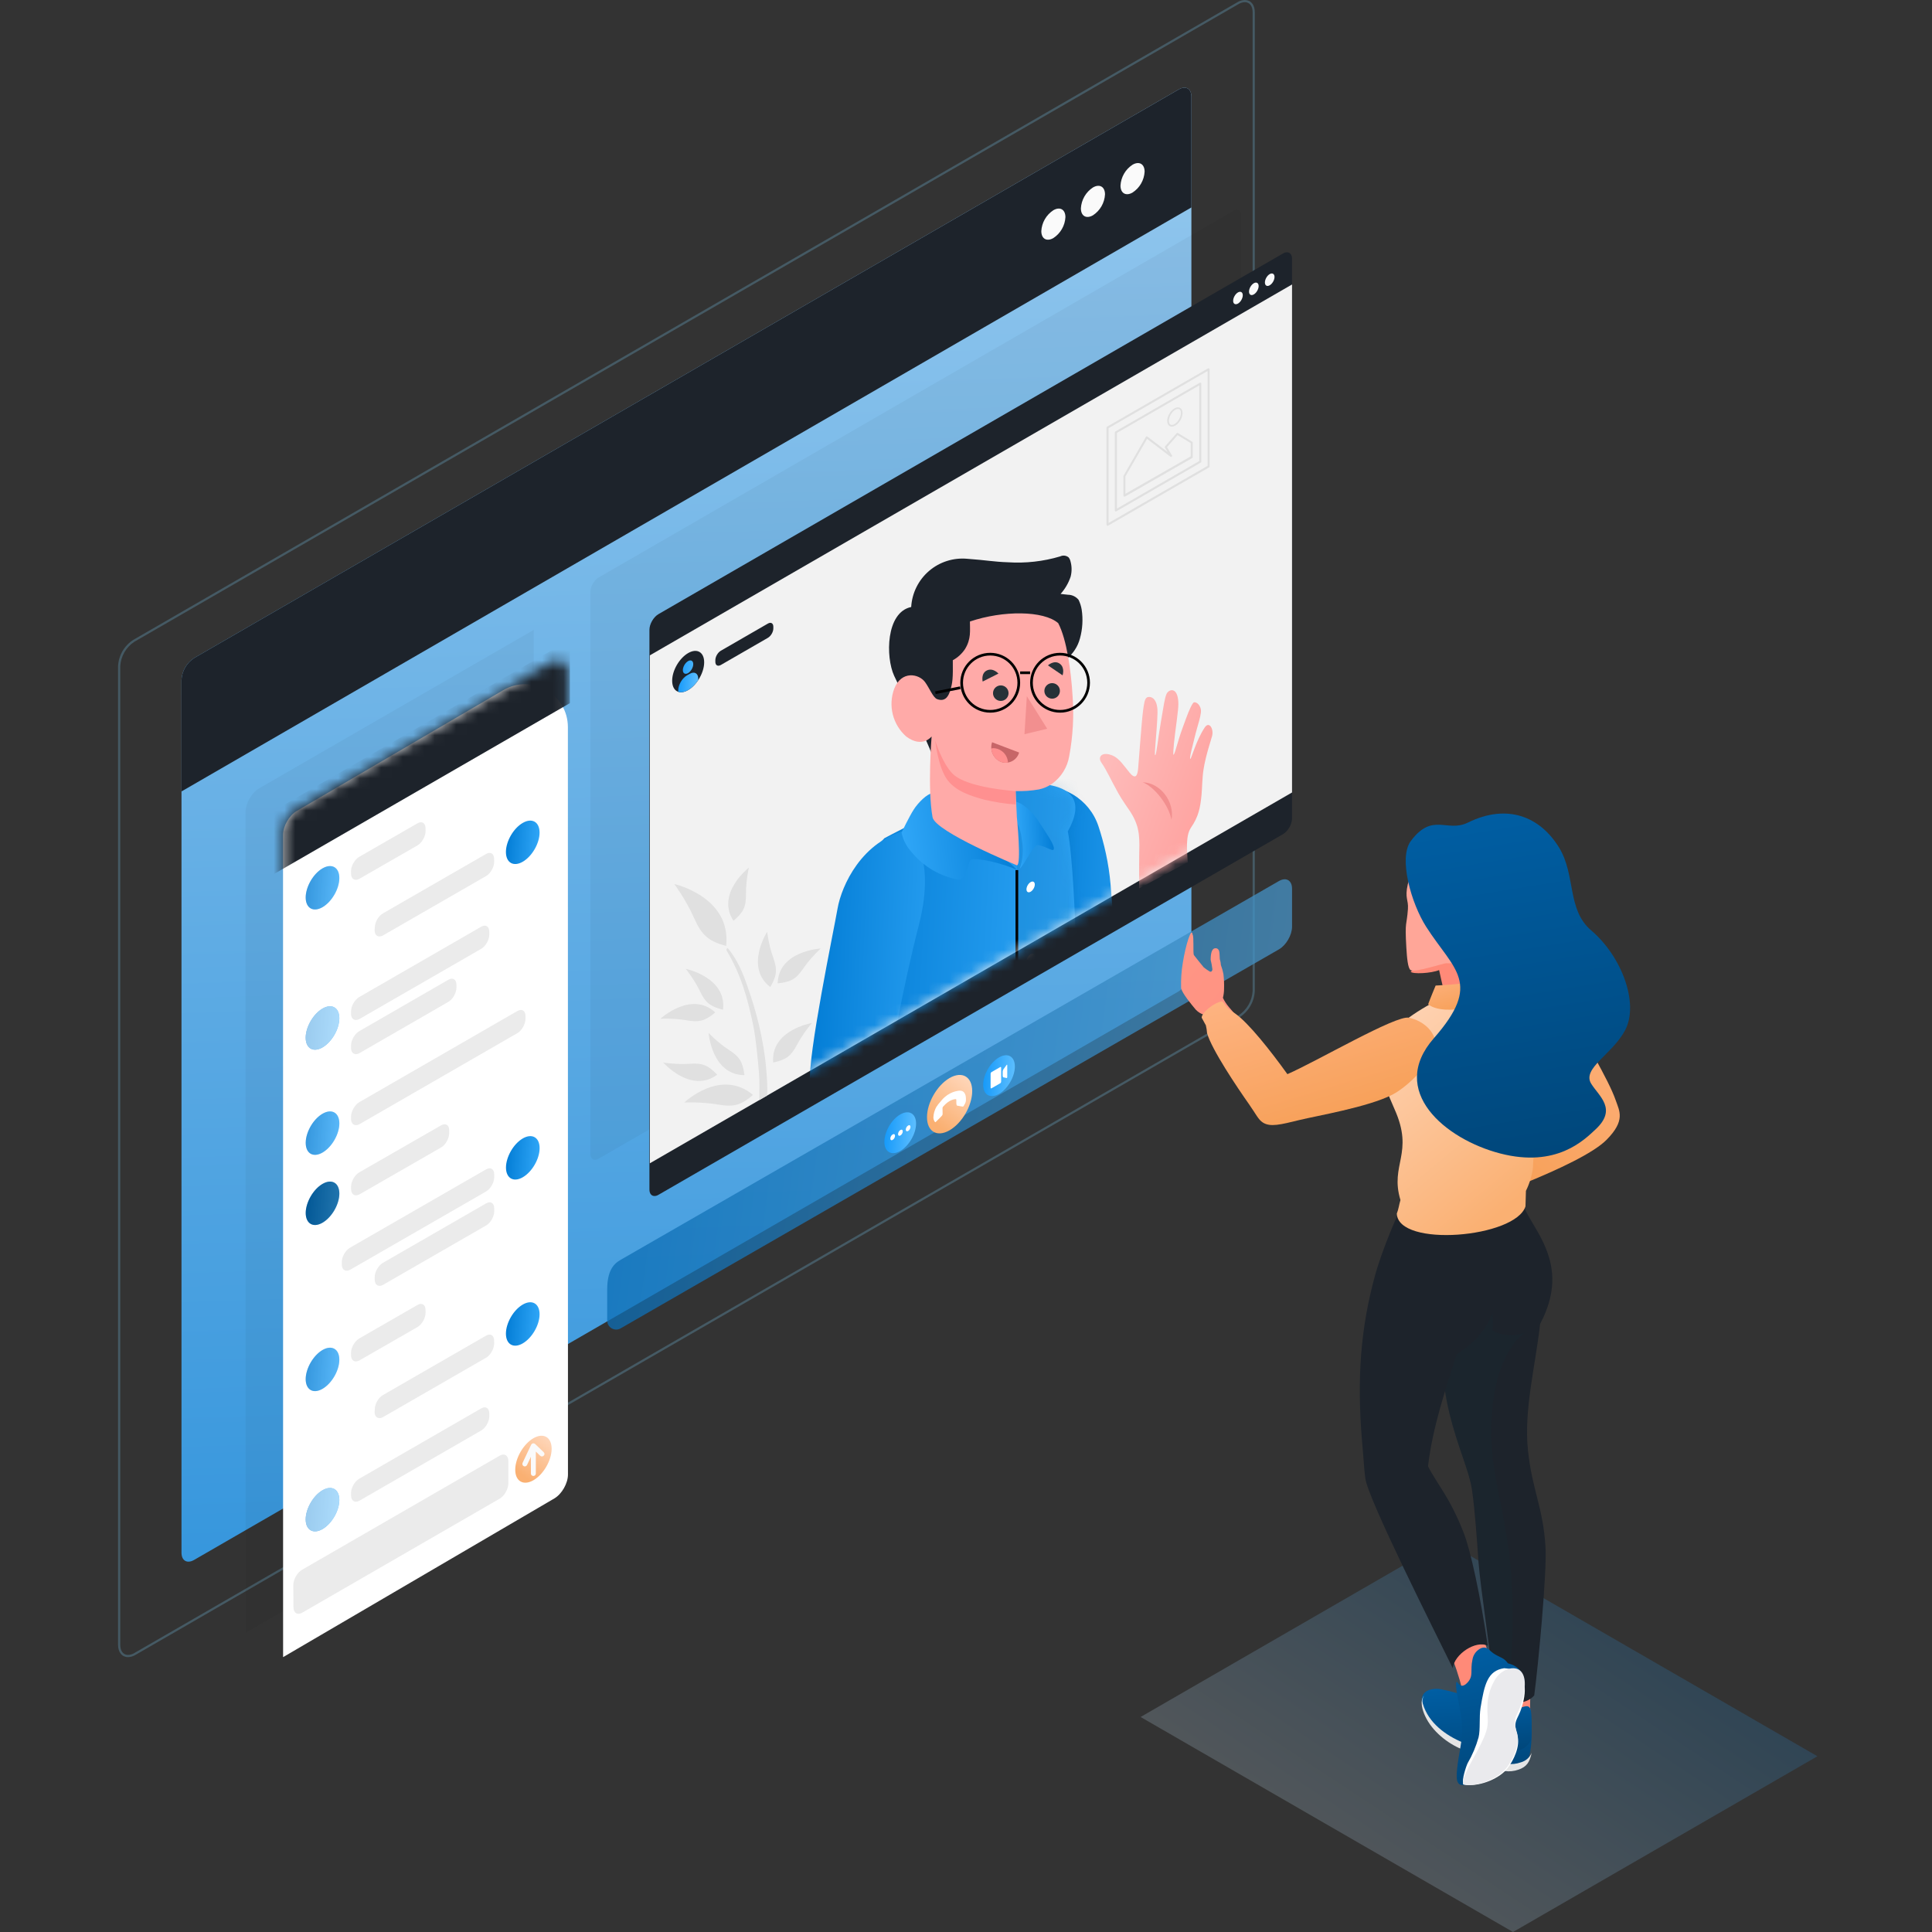 <svg width="180" height="180" viewBox="0 0 180 180" fill="none" xmlns="http://www.w3.org/2000/svg">
<rect x="0" y="0" width="180" height="180" fill="#333333" stroke="none"/>
<path d="M18.083 61.309L109.826 8.328C110.474 7.954 111 8.257 111 9.006L111 90.323C110.978 90.73 110.86 91.126 110.656 91.479C110.452 91.832 110.168 92.132 109.826 92.355L18.083 145.336C17.435 145.711 16.91 145.407 16.91 144.659L16.91 63.342C16.932 62.935 17.049 62.539 17.253 62.185C17.457 61.832 17.742 61.532 18.083 61.309Z" fill="url(#paint0_linear)"/>
<path d="M16.91 63.343V73.735L111 19.326V9.007C111 8.259 110.473 7.954 109.827 8.328L18.084 61.309C17.742 61.532 17.457 61.832 17.253 62.186C17.049 62.539 16.932 62.936 16.91 63.343Z" fill="#1D232B"/>
<path d="M101.828 20.059C102.155 19.846 102.427 19.558 102.622 19.22C102.817 18.882 102.93 18.503 102.951 18.113C102.951 17.397 102.448 17.107 101.828 17.465C101.501 17.678 101.229 17.965 101.034 18.303C100.838 18.641 100.726 19.021 100.704 19.41C100.704 20.127 101.207 20.417 101.828 20.059Z" fill="#FAFAFA"/>
<path d="M105.517 17.94C105.844 17.727 106.117 17.44 106.312 17.102C106.507 16.764 106.62 16.384 106.641 15.995C106.641 15.278 106.138 14.988 105.517 15.346C105.19 15.559 104.918 15.846 104.723 16.184C104.528 16.523 104.415 16.902 104.394 17.292C104.394 18.008 104.897 18.299 105.517 17.94Z" fill="#FAFAFA"/>
<path d="M98.14 22.18C98.467 21.967 98.739 21.679 98.934 21.341C99.13 21.003 99.242 20.624 99.263 20.234C99.263 19.518 98.761 19.227 98.14 19.586C97.813 19.799 97.541 20.086 97.346 20.424C97.15 20.762 97.038 21.141 97.017 21.531C97.017 22.248 97.52 22.538 98.14 22.18Z" fill="#FAFAFA"/>
<path d="M115.977 0.204C115.768 0.211 115.566 0.273 115.389 0.383L12.52 59.79C12.136 60.04 11.818 60.376 11.589 60.772C11.36 61.168 11.228 61.612 11.204 62.069L11.204 153.248C11.204 153.843 11.5 154.187 11.932 154.187C12.14 154.18 12.343 154.118 12.52 154.007L115.389 94.601C115.772 94.351 116.091 94.014 116.319 93.618C116.548 93.222 116.68 92.778 116.705 92.322L116.705 1.143C116.705 0.548 116.408 0.204 115.977 0.204ZM115.977 2.21686e-05C116.543 2.21686e-05 116.908 0.449 116.908 1.143L116.908 92.322C116.885 92.814 116.744 93.294 116.498 93.721C116.251 94.149 115.906 94.51 115.491 94.777L12.621 154.184C12.414 154.312 12.176 154.384 11.932 154.391C11.366 154.391 11 153.942 11 153.248L11 62.069C11.023 61.576 11.164 61.096 11.411 60.669C11.657 60.242 12.003 59.88 12.418 59.614L115.287 0.207C115.495 0.079 115.732 0.007 115.977 0V2.21686e-05Z" fill="#455A64"/>
<g opacity="0.2">
<path opacity="0.2" d="M24.164 73.437C23.452 73.847 22.876 74.846 22.876 75.667L22.883 152.121L48.451 137.367C49.163 136.956 49.739 135.958 49.739 135.136L49.732 58.683L24.164 73.437Z" fill="black"/>
</g>
<path d="M27.642 75.56C26.938 75.972 26.369 76.972 26.369 77.795L26.376 154.391L51.642 139.609C52.346 139.198 52.916 138.197 52.916 137.375L52.909 67.752C52.908 64.663 49.555 62.74 46.889 64.3L27.642 75.56Z" fill="white"/>
<path d="M27.341 149.74L27.326 147.702C27.322 147.163 27.684 146.515 28.136 146.255L46.545 135.627C46.997 135.367 47.362 135.593 47.362 136.131L47.366 138.181C47.366 138.72 47.001 139.368 46.552 139.628L28.166 150.245C27.714 150.505 27.345 150.279 27.341 149.74Z" fill="#EBEBEB"/>
<path d="M49.7 133.995C50.634 133.456 51.395 133.893 51.395 134.975C51.395 136.056 50.638 137.367 49.7 137.91C48.766 138.448 48.004 138.011 48.004 136.93C48.004 135.849 48.766 134.534 49.7 133.995Z" fill="url(#paint1_linear)"/>
<path d="M50.658 135.302L49.859 134.534C49.855 134.53 49.848 134.53 49.844 134.526C49.825 134.507 49.803 134.496 49.776 134.485C49.765 134.481 49.754 134.481 49.738 134.477C49.723 134.473 49.712 134.47 49.697 134.47C49.689 134.47 49.682 134.473 49.671 134.473C49.663 134.473 49.659 134.47 49.652 134.473C49.644 134.473 49.641 134.481 49.633 134.481C49.61 134.489 49.592 134.496 49.573 134.507C49.561 134.515 49.554 134.519 49.546 134.526C49.527 134.545 49.512 134.564 49.497 134.587C49.493 134.59 49.49 134.594 49.486 134.602L48.687 136.293C48.635 136.406 48.684 136.546 48.797 136.598C48.827 136.614 48.861 136.621 48.895 136.621C48.981 136.621 49.064 136.572 49.102 136.489L49.463 135.724V137.284C49.463 137.412 49.565 137.514 49.693 137.514C49.821 137.514 49.923 137.412 49.923 137.284V135.238L50.33 135.63C50.42 135.717 50.567 135.717 50.654 135.623C50.752 135.536 50.752 135.389 50.658 135.302Z" fill="#FAFAFA"/>
<path d="M30.048 80.904C30.914 80.403 31.615 80.81 31.615 81.808C31.615 82.807 30.914 84.02 30.048 84.521C29.185 85.019 28.484 84.615 28.48 83.617C28.484 82.615 29.185 81.402 30.048 80.904Z" fill="url(#paint2_linear)"/>
<path d="M32.706 81.406L32.703 81.172C32.699 80.674 33.057 80.068 33.471 79.827L38.893 76.707C39.311 76.466 39.647 76.677 39.647 77.174L39.65 77.427C39.65 77.924 39.315 78.523 38.897 78.764L33.494 81.869C33.083 82.114 32.71 81.903 32.706 81.406Z" fill="#EBEBEB"/>
<path d="M48.704 76.669C49.57 76.168 50.271 76.575 50.271 77.574C50.271 78.572 49.57 79.785 48.704 80.287C47.841 80.784 47.14 80.381 47.136 79.382C47.136 78.38 47.837 77.167 48.704 76.669Z" fill="url(#paint3_linear)"/>
<path d="M48.708 106.065C49.575 105.564 50.275 105.971 50.275 106.969C50.275 107.968 49.575 109.181 48.708 109.682C47.845 110.183 47.144 109.776 47.141 108.778C47.144 107.779 47.845 106.566 48.708 106.065Z" fill="url(#paint4_linear)"/>
<path d="M34.9 86.68L34.919 86.439C34.915 85.942 35.25 85.343 35.668 85.102L45.283 79.563C45.702 79.322 46.037 79.533 46.037 80.03L46.041 80.283C46.041 80.78 45.705 81.379 45.287 81.62L35.691 87.148C35.276 87.389 34.903 87.178 34.9 86.68Z" fill="#EBEBEB"/>
<path d="M32.707 97.648V97.407C32.703 96.91 33.057 96.311 33.472 96.069L41.772 91.281C42.19 91.04 42.526 91.251 42.526 91.748L42.529 92C42.529 92.498 42.194 93.097 41.776 93.338L33.495 98.115C33.084 98.356 32.711 98.149 32.707 97.648Z" fill="#EBEBEB"/>
<path d="M30.048 93.967C30.914 93.466 31.615 93.873 31.615 94.871C31.615 95.87 30.914 97.083 30.048 97.584C29.185 98.085 28.484 97.678 28.48 96.68C28.484 95.681 29.185 94.468 30.048 93.967Z" fill="url(#paint5_linear)"/>
<path d="M32.707 94.468V94.227C32.703 93.73 33.057 93.131 33.472 92.889L44.831 86.341C45.25 86.1 45.585 86.311 45.585 86.808L45.589 87.061C45.589 87.558 45.254 88.157 44.835 88.398L33.495 94.935C33.084 95.176 32.711 94.966 32.707 94.468Z" fill="#EBEBEB"/>
<path d="M34.91 119.233V118.992C34.907 118.495 35.261 117.896 35.675 117.655L45.29 112.116C45.709 111.875 46.044 112.086 46.044 112.583L46.048 112.836C46.048 113.333 45.712 113.932 45.294 114.173L35.698 119.7C35.287 119.942 34.914 119.734 34.91 119.233Z" fill="#EBEBEB"/>
<path d="M31.844 117.824V117.583C31.84 117.086 32.195 116.487 32.609 116.246L45.284 108.948C45.702 108.706 46.045 108.914 46.045 109.411V109.667C46.045 110.165 45.709 110.764 45.291 111.005L32.639 118.291C32.221 118.533 31.848 118.322 31.844 117.824Z" fill="#EBEBEB"/>
<path d="M30.05 103.763C30.917 103.262 31.617 103.669 31.617 104.667C31.617 105.666 30.917 106.879 30.05 107.38C29.187 107.881 28.483 107.474 28.483 106.476C28.483 105.477 29.183 104.264 30.05 103.763Z" fill="url(#paint6_linear)"/>
<path d="M32.707 104.264V104.042C32.703 103.544 33.057 102.927 33.476 102.685L48.196 94.197C48.614 93.956 48.957 94.155 48.957 94.653V94.916C48.957 95.414 48.622 96.013 48.204 96.254L33.502 104.731C33.084 104.972 32.711 104.761 32.707 104.264Z" fill="#EBEBEB"/>
<path d="M30.048 125.777C30.914 125.276 31.615 125.683 31.615 126.682C31.615 127.68 30.914 128.893 30.048 129.394C29.185 129.892 28.484 129.489 28.48 128.49C28.484 127.492 29.185 126.279 30.048 125.777Z" fill="url(#paint7_linear)"/>
<path d="M32.706 126.279L32.703 126.045C32.699 125.548 33.057 124.941 33.471 124.7L38.893 121.581C39.311 121.339 39.647 121.55 39.647 122.048L39.65 122.3C39.65 122.798 39.315 123.397 38.897 123.638L33.494 126.742C33.083 126.987 32.71 126.78 32.706 126.279Z" fill="#EBEBEB"/>
<path d="M48.704 121.543C49.57 121.042 50.271 121.449 50.271 122.447C50.271 123.445 49.57 124.659 48.704 125.16C47.841 125.661 47.14 125.254 47.136 124.255C47.136 123.257 47.837 122.044 48.704 121.543Z" fill="url(#paint8_linear)"/>
<path d="M34.9 131.557L34.919 131.316C34.915 130.819 35.25 130.22 35.668 129.979L45.283 124.44C45.702 124.199 46.037 124.41 46.037 124.907L46.041 125.16C46.041 125.657 45.705 126.256 45.287 126.497L35.691 132.025C35.276 132.266 34.903 132.055 34.9 131.557Z" fill="#EBEBEB"/>
<path d="M30.048 138.844C30.914 138.343 31.615 138.75 31.615 139.748C31.615 140.746 30.914 141.96 30.048 142.461C29.185 142.962 28.484 142.555 28.48 141.557C28.484 140.558 29.185 139.341 30.048 138.844Z" fill="url(#paint9_linear)"/>
<path d="M32.707 139.345V139.104C32.703 138.606 33.057 138.007 33.472 137.766L44.831 131.218C45.25 130.977 45.585 131.188 45.585 131.685L45.589 131.938C45.589 132.435 45.254 133.034 44.835 133.275L33.495 139.812C33.084 140.053 32.711 139.842 32.707 139.345Z" fill="#EBEBEB"/>
<path d="M30.05 110.3C30.917 109.799 31.617 110.205 31.617 111.204C31.617 112.202 30.917 113.416 30.05 113.917C29.187 114.418 28.486 114.011 28.483 113.012C28.486 112.014 29.187 110.797 30.05 110.3Z" fill="url(#paint10_linear)"/>
<path opacity="0.2" d="M30.046 80.904C30.913 80.403 31.613 80.81 31.613 81.808C31.613 82.807 30.913 84.02 30.046 84.521C29.183 85.019 28.483 84.615 28.479 83.617C28.483 82.615 29.183 81.402 30.046 80.904Z" fill="white"/>
<path opacity="0.6" d="M30.045 93.967C30.912 93.466 31.613 93.873 31.613 94.871C31.613 95.87 30.912 97.083 30.045 97.584C29.182 98.085 28.482 97.678 28.478 96.68C28.482 95.681 29.182 94.468 30.045 93.967Z" fill="white"/>
<path opacity="0.2" d="M30.049 103.763C30.916 103.262 31.617 103.669 31.617 104.667C31.617 105.666 30.916 106.879 30.049 107.38C29.187 107.881 28.482 107.474 28.482 106.476C28.482 105.478 29.183 104.264 30.049 103.763Z" fill="white"/>
<path opacity="0.2" d="M30.045 125.777C30.912 125.276 31.613 125.683 31.613 126.682C31.613 127.68 30.912 128.893 30.045 129.394C29.182 129.892 28.482 129.489 28.478 128.49C28.482 127.492 29.182 126.279 30.045 125.777Z" fill="white"/>
<path opacity="0.6" d="M30.045 138.844C30.912 138.343 31.613 138.75 31.613 139.748C31.613 140.746 30.912 141.96 30.045 142.461C29.182 142.962 28.482 142.555 28.478 141.557C28.482 140.558 29.182 139.341 30.045 138.844Z" fill="white"/>
<path opacity="0.3" d="M30.049 110.3C30.916 109.799 31.617 110.205 31.617 111.204C31.617 112.202 30.916 113.416 30.049 113.917C29.187 114.418 28.486 114.011 28.482 113.012C28.486 112.014 29.187 110.797 30.049 110.3Z" fill="black"/>
<path d="M32.711 110.801L32.707 110.571C32.703 110.074 33.057 109.463 33.476 109.222L41.09 104.848C41.508 104.607 41.851 104.807 41.851 105.304V105.568C41.851 106.065 41.516 106.664 41.098 106.905L33.506 111.268C33.088 111.509 32.715 111.298 32.711 110.801Z" fill="#EBEBEB"/>
<mask id="mask0" mask-type="alpha" maskUnits="userSpaceOnUse" x="26" y="61" width="27" height="93">
<path d="M26.369 77.411C26.369 76.674 26.907 75.744 27.547 75.374L51.409 61.641C52.076 61.257 52.908 61.738 52.908 62.508L52.916 137.06C52.916 137.797 52.377 138.726 51.737 139.097L26.376 153.692L26.369 77.411Z" fill="#263238"/>
</mask>
<g mask="url(#mask0)">
<rect width="41.345" height="5.906" transform="matrix(0.866 -0.5 2.20305e-08 1 17.288 80.279)" fill="#1D232B"/>
</g>
<path opacity="0.75" d="M120.369 82.638C120.366 82.597 120.36 82.563 120.348 82.525C120.351 82.516 120.348 82.508 120.345 82.502C120.343 82.461 120.328 82.427 120.316 82.395C120.302 82.34 120.276 82.288 120.244 82.239C120.236 82.216 120.221 82.195 120.204 82.175C120.192 82.158 120.183 82.143 120.169 82.132C120.146 82.1 120.12 82.077 120.088 82.051C120.088 82.051 120.085 82.048 120.079 82.042C120.047 82.019 120.01 81.999 119.975 81.981C119.755 81.877 119.472 81.906 119.154 82.085L57.792 117.393C57.121 117.781 56.571 118.452 56.571 120.164V123.034C56.571 123.679 57.268 124.081 57.824 123.76L119.157 88.449C119.828 88.062 120.377 87.116 120.377 86.338V82.788C120.377 82.739 120.374 82.687 120.369 82.638Z" fill="url(#paint11_linear)"/>
<path opacity="0.9" d="M56.992 123.763C57.003 123.769 57.009 123.774 57.009 123.774L56.992 123.763Z" fill="#263238"/>
<path d="M88.472 105.305C89.635 104.634 90.578 102.999 90.578 101.654C90.578 100.312 89.635 99.765 88.472 100.436C87.309 101.107 86.366 102.742 86.366 104.087C86.366 105.432 87.309 105.979 88.472 105.305Z" fill="url(#paint12_linear)"/>
<path fill-rule="evenodd" clip-rule="evenodd" d="M87.277 104.437C87.347 104.37 87.677 104.043 87.734 103.974C87.792 103.907 87.83 103.855 87.821 103.745C87.812 103.635 87.812 103.352 87.812 103.268C87.812 103.181 87.836 103.126 87.905 103.06C87.972 102.993 88.168 102.753 88.489 102.571C88.738 102.432 88.967 102.406 89.036 102.403C89.106 102.4 89.103 102.473 89.1 102.542C89.097 102.606 89.1 102.689 89.1 102.765C89.1 102.785 89.103 102.802 89.103 102.82C89.106 102.857 89.114 102.892 89.123 102.935C89.135 102.999 89.166 103.011 89.198 103.013C89.23 103.016 89.528 103.074 89.649 103.094C89.771 103.118 89.797 103.025 89.823 102.97C89.849 102.918 89.887 102.863 89.918 102.802C89.95 102.742 89.991 102.632 89.994 102.499C89.996 102.366 90.02 102.015 89.817 101.775C89.771 101.72 89.713 101.683 89.652 101.657C89.461 101.576 89.239 101.634 89.201 101.642C89.152 101.657 88.42 101.729 87.775 102.455C87.13 103.184 87.185 103.251 87.104 103.424C87.023 103.598 86.922 104.078 86.98 104.266C87.034 104.457 87.115 104.552 87.144 104.552C87.168 104.549 87.211 104.503 87.277 104.437Z" fill="white"/>
<path d="M93.076 101.92C93.892 101.448 94.552 100.306 94.552 99.366C94.552 98.426 93.892 98.044 93.076 98.515C92.261 98.987 91.601 100.129 91.601 101.07C91.601 102.007 92.261 102.389 93.076 101.92Z" fill="url(#paint13_linear)"/>
<path d="M93.193 100.925L92.374 101.396C92.328 101.422 92.293 101.393 92.293 101.335V100.042C92.293 99.982 92.331 99.912 92.374 99.886L93.193 99.415C93.239 99.389 93.274 99.418 93.274 99.475V100.768C93.274 100.829 93.239 100.899 93.193 100.925Z" fill="white"/>
<path d="M93.777 100.436L93.485 100.372C93.448 100.364 93.419 100.306 93.419 100.239V99.837C93.419 99.774 93.448 99.678 93.485 99.626L93.777 99.227C93.815 99.175 93.844 99.186 93.844 99.25V100.332C93.847 100.398 93.815 100.445 93.777 100.436Z" fill="white"/>
<path d="M83.871 107.237C84.687 106.765 85.347 105.622 85.347 104.682C85.347 103.742 84.687 103.36 83.871 103.832C83.055 104.303 82.396 105.446 82.396 106.386C82.396 107.323 83.058 107.705 83.871 107.237Z" fill="url(#paint14_linear)"/>
<path d="M83.891 105.788C84.013 105.718 84.111 105.547 84.111 105.406C84.111 105.267 84.013 105.209 83.891 105.278C83.769 105.348 83.671 105.519 83.671 105.66C83.671 105.799 83.769 105.857 83.891 105.788Z" fill="white"/>
<path d="M84.61 105.371C84.732 105.301 84.83 105.131 84.83 104.989C84.83 104.85 84.732 104.792 84.61 104.862C84.489 104.931 84.39 105.102 84.39 105.243C84.39 105.385 84.489 105.44 84.61 105.371Z" fill="white"/>
<path d="M83.169 106.201C83.291 106.132 83.389 105.961 83.389 105.819C83.389 105.68 83.291 105.623 83.169 105.692C83.048 105.761 82.95 105.932 82.95 106.074C82.95 106.216 83.048 106.271 83.169 106.201Z" fill="white"/>
<g opacity="0.2">
<path opacity="0.2" d="M55.768 53.807L114.887 19.663C115.306 19.424 115.644 19.617 115.644 20.1V72.5C115.644 72.984 115.306 73.572 114.887 73.81L55.768 107.954C55.349 108.193 55.011 108.001 55.011 107.517V55.117C55.011 54.64 55.349 54.052 55.768 53.807Z" fill="black"/>
</g>
<path d="M60.652 57.911C60.681 57.841 60.715 57.771 60.75 57.707H60.756C60.721 57.771 60.681 57.841 60.652 57.911Z" fill="#EBEBEB"/>
<path d="M119.904 23.505C119.788 23.505 119.659 23.54 119.526 23.622L61.356 57.213C60.89 57.48 60.506 58.138 60.506 58.68V110.824C60.506 111.208 60.698 111.43 60.977 111.43C61.094 111.43 61.222 111.395 61.356 111.313L119.526 77.722C119.991 77.454 120.376 76.797 120.376 76.255V24.111C120.376 23.727 120.183 23.505 119.904 23.505Z" fill="#1D232B"/>
<path d="M60.547 108.379L120.376 73.833V26.503L60.547 61.055V108.379Z" fill="#F2F2F2"/>
<mask id="mask1" mask-type="alpha" maskUnits="userSpaceOnUse" x="60" y="26" width="61" height="83">
<path d="M60.324 108.494L120.152 73.949V26.619L60.324 61.17V108.494Z" fill="#F2F2F2"/>
</mask>
<g mask="url(#mask1)">
<path d="M96.293 73.314C98.935 72.9 101.506 74.444 102.342 76.982C102.847 78.506 103.299 80.369 103.473 82.451C103.957 88.186 104.09 91.055 104.09 91.055L109.512 92.705C109.512 92.705 106.168 94.131 106.379 98.524L99.775 96.4L96.293 73.314Z" fill="url(#paint15_linear)"/>
<path d="M104.09 91.055C104.09 91.055 102.993 91.379 102.388 92.099C102.388 92.099 103.084 90.778 104.057 90.372L104.09 91.055Z" fill="url(#paint16_linear)"/>
<path d="M82.394 78.098C82.394 78.098 86.245 76.025 88.837 74.976C90.869 74.154 94.145 73.146 94.145 73.146C94.145 73.146 102.645 71.809 99.486 77.456C100.38 82.114 100.496 99.818 100.496 99.818L100.401 101.756C100.401 101.756 97.945 108.637 89.172 109.205C80.399 109.772 78.693 106.074 78.693 106.074C78.693 106.074 77.807 82.652 82.394 78.098Z" fill="url(#paint17_linear)"/>
<mask id="mask2" mask-type="alpha" maskUnits="userSpaceOnUse" x="78" y="73" width="23" height="37">
<path d="M82.394 78.098C82.394 78.098 86.245 76.025 88.837 74.976C90.869 74.154 94.145 73.146 94.145 73.146C94.145 73.146 102.645 71.809 99.486 77.456C100.38 82.114 100.496 99.818 100.496 99.818L100.401 101.756C100.401 101.756 97.945 108.637 89.172 109.205C80.399 109.772 78.693 106.074 78.693 106.074C78.693 106.074 77.807 82.652 82.394 78.098Z" fill="url(#paint18_linear)"/>
</mask>
<g mask="url(#mask2)">
<path opacity="0.15" d="M101.007 72.113C101.455 81.066 102.35 100.046 102.35 104.343L95.188 108.82L94.74 79.723L92.502 72.113H101.007Z" fill="url(#paint19_linear)"/>
<path d="M94.74 81.066L94.74 103.448" stroke="black" stroke-width="0.25"/>
</g>
<path d="M109.512 94.047L109.959 92.704L107.273 93.6L109.512 94.047Z" fill="url(#paint20_linear)"/>
<path d="M105.483 98.524V97.629H106.826L105.483 98.524Z" fill="url(#paint21_linear)"/>
<path d="M107.761 92.674L113.33 95.287C115.562 95.809 118.249 96.807 118.249 96.807C118.249 96.807 122.124 98.388 122.298 99.427C122.476 100.467 119.392 102.967 116.68 101.75C116.133 101.506 115.148 101.009 114.419 100.93C113.69 100.852 111.533 100.512 109.968 99.022L103.468 97.332C103.472 97.332 103.149 93.32 107.761 92.674Z" fill="#FFA8A7"/>
<path d="M111.367 100.442C112.013 101.133 113.851 102.876 114.253 103.377C114.654 103.882 115.602 102.587 113.938 100.657C113.938 100.657 111.727 99.891 109.926 98.471C109.926 98.471 110.721 99.75 111.367 100.442Z" fill="#FFA8A7"/>
<path d="M91.158 104.343L91.606 103L88.92 103.896L91.158 104.343Z" fill="url(#paint22_linear)"/>
<path d="M87.129 109.267V107.924L88.92 108.372L87.129 109.267Z" fill="url(#paint23_linear)"/>
<path d="M89.729 103.282L94.466 107.033C94.466 107.033 95.965 107.178 96.867 107.451C97.774 107.725 100.151 108.598 100.78 108.735C101.409 108.872 100.598 109.952 98.95 109.559C98.95 109.559 102.403 111.923 102.358 112.979C102.312 114.031 98.768 115.827 96.375 114.064C95.894 113.708 95.033 113.016 94.338 112.784C93.642 112.557 91.605 111.766 90.392 109.977L86.251 107.82C86.251 107.82 85.084 102.943 89.729 103.282Z" fill="#FFA8A7"/>
<path d="M84.559 77.322C84.559 77.322 87.325 79.467 85.623 86.116C83.925 92.77 83.019 98.504 83.019 98.504L90.263 102.553C90.263 102.553 86.428 104.845 85.787 108.372C85.787 108.372 75.674 103.663 75.458 100.993C75.243 98.326 77.665 86.77 78.034 84.646C78.402 82.522 80.282 78.328 84.559 77.322Z" fill="url(#paint24_linear)"/>
<path d="M83.017 98.504C83.017 98.504 81.655 98.215 80.487 98.529C80.487 98.529 81.523 97.887 83.075 97.887L83.017 98.504Z" fill="url(#paint25_linear)"/>
<path d="M105.483 98.524L102.797 97.629C102.797 97.629 102.797 95.838 104.14 94.047C105.483 92.257 106.826 91.809 106.826 91.809L109.959 92.704C109.363 93.003 108.169 93.6 106.826 95.39C106.051 96.423 105.632 98.076 105.483 98.524Z" fill="url(#paint26_linear)"/>
<path d="M87.129 109.267L84.891 107.925C84.891 107.925 84.891 105.686 86.234 103.896C87.577 102.105 88.92 101.657 88.92 101.657L91.606 103C91.009 103.299 89.188 104.612 88.472 105.686C87.756 106.761 87.278 108.82 87.129 109.267Z" fill="url(#paint27_linear)"/>
<path d="M94.999 80.953C95.486 80.504 96.294 78.66 96.714 78.732C97.589 78.882 98.188 79.465 98.186 79.041C98.183 78.617 97.534 77.716 96.744 76.488C96.138 75.546 95.174 74.77 94.605 74.686L94.74 76.589C94.994 77.108 95.148 77.66 95.198 78.222C95.379 79.133 95.311 80.069 94.999 80.953Z" fill="url(#paint28_linear)"/>
<path d="M94.739 81.066C93.942 80.582 90.519 79.673 90.35 80.217C90.231 80.6 89.891 81.992 89.3 81.96C87.593 81.645 86.057 80.748 84.967 79.43C84.474 78.907 84.138 78.263 83.996 77.568C83.996 77.568 84.696 76.101 85.127 75.428C85.556 74.76 86.383 73.946 86.868 73.903L87.129 75.694C87.491 76.314 87.433 76.616 88.025 77.037C89.444 78.035 93.306 79.318 94.739 81.066Z" fill="url(#paint29_linear)"/>
<path d="M99.364 61.398C99.977 60.91 100.416 60.238 100.617 59.481C100.858 58.609 100.914 57.696 100.779 56.801C100.728 56.484 100.63 56.177 100.49 55.888C100.372 55.741 100.222 55.621 100.052 55.539C99.882 55.456 99.696 55.413 99.507 55.412C99.276 55.382 99.045 55.356 98.814 55.334C99.232 54.867 99.551 54.319 99.749 53.724C99.873 53.248 99.866 52.747 99.729 52.275C99.699 52.146 99.639 52.026 99.554 51.924C99.445 51.837 99.314 51.783 99.176 51.768C99.037 51.753 98.898 51.778 98.773 51.839C97.193 52.309 95.543 52.493 93.898 52.385C92.592 52.343 91.929 52.192 90.13 52.062C89.489 52.001 88.842 52.069 88.228 52.264C87.614 52.458 87.045 52.775 86.556 53.194C86.068 53.613 85.668 54.127 85.383 54.704C85.097 55.281 84.931 55.91 84.894 56.553C82.529 57.045 82.502 61.223 83.306 62.962C84.786 66.165 86.135 68.274 86.929 70.589C87.047 70.491 94.734 65.259 96.478 63.801L98.439 62.161C98.754 61.898 99.07 61.657 99.364 61.398Z" fill="#1D232B"/>
<path d="M84.439 68.627C85.941 69.74 86.796 68.614 86.796 68.614C86.796 68.614 86.4 73.488 86.884 76.141C87.129 77.484 94.739 80.618 94.739 80.618C95.186 80.618 94.739 76.141 94.739 76.141L94.621 73.703C95.351 73.725 96.081 73.673 96.801 73.548C97.245 73.453 97.666 73.269 98.038 73.007C98.881 72.394 99.448 71.473 99.617 70.445C99.965 68.585 100.069 66.687 99.926 64.8C99.79 62.517 99.388 59.574 98.592 58.059C97.249 56.884 93.473 56.854 90.366 57.906C90.363 58.762 90.491 59.506 89.917 60.458C89.628 60.898 89.234 61.261 88.771 61.513C88.792 63.174 88.758 63.623 88.519 64.362C88.388 64.787 88.114 65.426 87.312 65.138C86.934 65.002 86.605 64.127 86.186 63.55C85.623 62.774 83.987 62.441 83.313 64.166C83.026 64.936 82.981 65.775 83.182 66.572C83.383 67.368 83.822 68.085 84.439 68.627Z" fill="#FFAAA8"/>
<path d="M95.044 62.68H95.973" stroke="black" stroke-width="0.25"/>
<path d="M94.919 63.609C94.919 65.079 93.728 66.271 92.257 66.271C90.787 66.271 89.595 65.079 89.595 63.609C89.595 62.139 90.787 60.947 92.257 60.947C93.728 60.947 94.919 62.139 94.919 63.609Z" stroke="black" stroke-width="0.25"/>
<path d="M101.423 63.609C101.423 65.079 100.232 66.271 98.761 66.271C97.291 66.271 96.099 65.079 96.099 63.609C96.099 62.139 97.291 60.947 98.761 60.947C100.232 60.947 101.423 62.139 101.423 63.609Z" stroke="black" stroke-width="0.25"/>
<path d="M89.47 64.073L87.147 64.538" stroke="black" stroke-width="0.25"/>
<path d="M94.632 73.708C92.815 73.568 89.728 73.125 88.723 72.058C87.718 70.991 87.129 68.979 87.129 68.979C87.129 68.979 87.376 71.308 88.165 72.517C88.954 73.727 90.549 74.188 91.71 74.506C92.737 74.735 93.577 74.884 94.632 74.95V73.708Z" fill="#FF9090"/>
<path d="M95.668 64.86L95.448 68.404L97.564 67.895L95.668 64.86Z" fill="#F28F8F"/>
<path d="M92.518 64.537C92.493 64.934 92.795 65.278 93.197 65.303C93.594 65.328 93.938 65.025 93.963 64.624C93.988 64.226 93.686 63.883 93.284 63.858C92.886 63.837 92.543 64.139 92.518 64.537Z" fill="#263238"/>
<path d="M97.303 64.326C97.278 64.723 97.581 65.067 97.982 65.092C98.38 65.117 98.723 64.814 98.748 64.413C98.773 64.015 98.471 63.672 98.069 63.647C97.672 63.622 97.328 63.928 97.303 64.326Z" fill="#263238"/>
<path d="M98.997 62.918L97.635 61.99C97.635 61.99 98.21 61.461 98.732 61.833C99.249 62.206 98.997 62.918 98.997 62.918Z" fill="#263238"/>
<path d="M93.023 62.756L91.553 63.498C91.553 63.498 91.371 62.736 91.947 62.462C92.522 62.189 93.023 62.756 93.023 62.756Z" fill="#263238"/>
<path d="M92.43 69.153L94.948 70.111C94.9 70.283 94.817 70.444 94.704 70.582C94.591 70.721 94.451 70.835 94.292 70.916C94.133 70.998 93.959 71.046 93.78 71.058C93.602 71.069 93.423 71.044 93.255 70.983C92.912 70.838 92.636 70.569 92.483 70.23C92.33 69.891 92.311 69.506 92.43 69.153Z" fill="#C76668"/>
<path d="M92.541 69.705C92.896 69.713 93.234 69.856 93.488 70.104C93.742 70.352 93.893 70.687 93.909 71.041C93.69 71.081 93.464 71.061 93.255 70.983C93.003 70.88 92.785 70.707 92.627 70.485C92.469 70.263 92.377 70.001 92.362 69.728C92.421 69.716 92.481 69.708 92.541 69.705Z" fill="#FF9090"/>
<ellipse rx="0.448" ry="0.448" transform="matrix(0.866 -0.5 2.2031e-08 1 96.022 89.347)" fill="white"/>
<ellipse rx="0.448" ry="0.448" transform="matrix(0.866 -0.5 2.20305e-08 1 96.022 96.51)" fill="white"/>
<ellipse rx="0.448" ry="0.448" transform="matrix(0.866 -0.5 2.2031e-08 1 96.022 82.632)" fill="white"/>
<path d="M112.93 68.565C112.823 68.979 112.347 70.34 112.137 71.644C112.004 72.447 111.999 73.501 111.943 74.069C111.825 75.25 111.672 76.079 110.961 77.107C110.439 77.869 110.598 79.273 110.659 80.332L106.13 82.771C106.13 81.725 106.127 80.708 106.137 79.849C106.158 78.207 106.281 77.158 105.334 75.665C105.058 75.245 104.542 74.539 104.189 73.9C103.503 72.677 103.109 71.757 102.608 71.041C102.25 70.534 102.644 69.977 103.657 70.391C104.265 70.642 104.726 71.358 105.237 71.982C105.785 72.642 105.979 72.304 106.04 71.578C106.107 70.851 106.352 67.297 106.501 66.171C106.588 65.547 106.639 65.082 106.884 64.964C107.109 64.852 107.871 64.923 107.841 66.407C107.805 68.008 107.513 70.36 107.626 70.36C107.738 70.36 107.882 68.826 108.163 67.225C108.419 65.747 108.495 65.097 108.68 64.657C108.843 64.269 109.605 63.946 109.759 65.159C109.83 65.737 109.764 66.141 109.483 68.314C109.288 69.823 109.314 70.314 109.314 70.314C109.442 70.386 109.667 69.215 110.173 67.834C110.633 66.575 110.864 65.916 111.155 65.501C111.303 65.292 111.82 65.558 111.887 66.151C111.922 66.453 111.769 67.015 111.564 67.711C111.298 68.652 111.283 68.811 111.099 69.532C110.971 70.023 110.818 70.672 110.899 70.708C110.981 70.744 111.426 69.01 112.234 67.788C112.654 67.143 113.099 67.915 112.93 68.565Z" fill="url(#paint30_linear)"/>
<path d="M106.467 72.887C107.51 73.276 108.891 74.974 109.147 76.391C109.459 74.652 108.063 72.913 106.467 72.887Z" fill="#F28F8F"/>
</g>
<path d="M116.816 27.429C117.067 27.284 117.265 26.934 117.265 26.649C117.265 26.364 117.061 26.247 116.816 26.387C116.566 26.532 116.368 26.882 116.368 27.167C116.368 27.458 116.566 27.575 116.816 27.429Z" fill="#FAFAFA"/>
<path d="M118.296 26.579C118.547 26.434 118.744 26.084 118.744 25.799C118.744 25.514 118.541 25.398 118.296 25.537C118.046 25.683 117.848 26.032 117.848 26.317C117.848 26.608 118.052 26.725 118.296 26.579Z" fill="#FAFAFA"/>
<path d="M115.339 28.285C115.589 28.139 115.787 27.79 115.787 27.505C115.787 27.22 115.583 27.103 115.339 27.243C115.088 27.388 114.891 27.738 114.891 28.023C114.885 28.308 115.088 28.425 115.339 28.285Z" fill="#FAFAFA"/>
<path d="M64.115 60.845C64.942 60.368 65.606 60.758 65.606 61.707C65.606 62.656 64.936 63.814 64.115 64.292C63.294 64.769 62.625 64.379 62.625 63.43C62.619 62.475 63.289 61.323 64.115 60.845Z" fill="#1D232B"/>
<path d="M64.104 62.714C64.371 62.557 64.587 62.184 64.587 61.876C64.587 61.567 64.371 61.439 64.104 61.596C63.836 61.754 63.62 62.126 63.62 62.435C63.62 62.743 63.836 62.865 64.104 62.714ZM64.261 62.778L63.987 62.935C63.551 63.191 63.19 63.809 63.19 64.315V64.455C63.271 64.484 63.353 64.496 63.446 64.496C63.644 64.496 63.871 64.431 64.109 64.292C64.471 64.082 64.796 63.75 65.053 63.36V63.244C65.058 62.732 64.698 62.528 64.261 62.778Z" fill="url(#paint31_linear)"/>
<path d="M67.154 61.957L71.543 59.425C71.823 59.262 72.05 58.872 72.05 58.551V58.389C72.05 58.068 71.823 57.934 71.543 58.097L67.154 60.63C66.874 60.793 66.647 61.183 66.647 61.503V61.666C66.647 61.986 66.874 62.114 67.154 61.957Z" fill="#1D232B"/>
<path d="M103.184 48.987C103.167 48.987 103.15 48.981 103.138 48.975C103.109 48.958 103.091 48.928 103.091 48.894V39.835C103.091 39.8 103.109 39.771 103.138 39.754L112.551 34.322C112.581 34.304 112.615 34.304 112.65 34.322C112.68 34.339 112.697 34.368 112.697 34.403V43.462C112.697 43.497 112.68 43.526 112.65 43.543L103.237 48.975C103.219 48.987 103.202 48.987 103.184 48.987ZM103.283 39.893V48.725L112.505 43.404V34.566L103.283 39.893Z" fill="#E0E0E0"/>
<path d="M103.961 47.654C103.943 47.654 103.926 47.648 103.914 47.642C103.885 47.624 103.867 47.595 103.867 47.56V40.283C103.867 40.248 103.885 40.219 103.914 40.202L111.779 35.661C111.808 35.644 111.843 35.644 111.878 35.661C111.907 35.678 111.925 35.708 111.925 35.743V43.014C111.925 43.049 111.907 43.078 111.878 43.095L104.013 47.636C103.996 47.648 103.978 47.654 103.961 47.654ZM104.06 40.336V47.386L111.732 42.956V35.906L104.06 40.336Z" fill="#E0E0E0"/>
<path d="M104.758 46.274C104.741 46.274 104.723 46.268 104.712 46.262C104.683 46.245 104.665 46.215 104.665 46.181V44.37C104.665 44.352 104.671 44.335 104.677 44.323L106.761 40.702C106.772 40.679 106.796 40.662 106.825 40.656C106.854 40.65 106.883 40.656 106.901 40.673L108.769 42.099L108.531 41.704C108.507 41.669 108.513 41.622 108.542 41.593L109.625 40.365C109.654 40.33 109.707 40.324 109.747 40.347L111.081 41.156C111.11 41.174 111.127 41.203 111.127 41.238V42.589C111.127 42.623 111.11 42.653 111.081 42.67L104.805 46.268C104.787 46.268 104.776 46.274 104.758 46.274ZM104.851 44.387V46.006L110.935 42.519V41.279L109.712 40.539L108.729 41.657L109.188 42.425C109.212 42.466 109.206 42.519 109.171 42.548C109.136 42.577 109.084 42.583 109.049 42.554L106.871 40.889L104.851 44.387Z" fill="#E0E0E0"/>
<path d="M109.174 39.748C109.099 39.748 109.029 39.73 108.971 39.695C108.825 39.614 108.744 39.439 108.744 39.218C108.744 38.781 109.041 38.269 109.419 38.048C109.611 37.937 109.803 37.92 109.949 38.001C110.094 38.083 110.176 38.257 110.176 38.479C110.176 38.915 109.879 39.428 109.5 39.649C109.39 39.713 109.279 39.748 109.174 39.748ZM109.745 38.1C109.669 38.1 109.588 38.123 109.5 38.176C109.169 38.368 108.907 38.828 108.907 39.212C108.907 39.381 108.959 39.503 109.052 39.556C109.145 39.608 109.279 39.596 109.425 39.509C109.757 39.317 110.024 38.857 110.024 38.473C110.024 38.304 109.972 38.182 109.879 38.129C109.832 38.112 109.792 38.1 109.745 38.1Z" fill="#E0E0E0"/>
<path d="M67.654 88.137C65.972 87.666 65.378 87.142 64.65 85.494C63.923 83.847 62.822 82.362 62.822 82.362C62.822 82.362 68.155 83.556 67.654 88.137Z" fill="#E0E0E0"/>
<path d="M67.362 94.075C66.152 93.767 65.721 93.417 65.203 92.329C64.679 91.24 63.887 90.262 63.887 90.262C63.887 90.262 67.723 91.054 67.362 94.075Z" fill="#E0E0E0"/>
<path d="M66.641 94.326C65.681 95.123 65.151 95.269 63.963 95.059C62.776 94.85 61.518 94.919 61.518 94.919C61.518 94.919 64.4 92.265 66.641 94.326Z" fill="#E0E0E0"/>
<path d="M71.765 91.962C72.388 90.879 72.44 90.332 72.033 89.197C71.619 88.061 71.474 86.81 71.474 86.81C71.474 86.81 69.355 90.111 71.765 91.962Z" fill="#E0E0E0"/>
<path d="M72.037 98.995C73.254 98.727 73.696 98.395 74.261 97.33C74.82 96.264 75.647 95.309 75.647 95.309C75.647 95.309 71.781 95.962 72.037 98.995Z" fill="#E0E0E0"/>
<path d="M72.451 91.618C73.691 91.49 74.168 91.217 74.849 90.215C75.531 89.22 76.462 88.37 76.462 88.37C76.462 88.37 72.544 88.579 72.451 91.618Z" fill="#E0E0E0"/>
<path d="M68.336 85.791C69.285 84.976 69.517 84.475 69.5 83.27C69.488 82.065 69.768 80.837 69.768 80.837C69.768 80.837 66.677 83.241 68.336 85.791Z" fill="#E0E0E0"/>
<path d="M66.822 100.124C65.954 99.227 65.436 99.024 64.237 99.111C63.038 99.198 61.792 98.994 61.792 98.994C61.792 98.994 64.377 101.934 66.822 100.124Z" fill="#E0E0E0"/>
<path d="M70.158 102.01C69.029 102.982 68.371 103.163 66.852 102.901C65.332 102.639 63.754 102.72 63.754 102.72C63.754 102.72 67.131 99.484 70.158 102.01Z" fill="#E0E0E0"/>
<path d="M69.355 100.171C69.203 98.93 68.912 98.459 67.899 97.807C66.886 97.149 66.019 96.241 66.019 96.241C66.019 96.241 66.316 100.141 69.355 100.171Z" fill="#E0E0E0"/>
<path d="M71.381 99.519C71.264 98.18 71.026 96.852 70.723 95.542C70.426 94.273 70.036 93.027 69.605 91.799C69.18 90.576 68.668 89.371 67.83 88.364C67.742 88.259 67.655 88.481 67.696 88.556C69.029 90.78 69.669 93.056 70.182 95.566C70.426 96.759 70.607 98.738 70.712 99.955C70.775 100.7 70.746 101.62 70.741 102.493L71.474 102.068C71.521 101.213 71.451 100.339 71.381 99.519Z" fill="#E0E0E0"/>
<path d="M141.124 90.413C143.47 90.613 144.789 91.059 146.177 93.996C147.492 96.776 149.841 100.498 150.537 102.525C150.875 103.513 151.471 104.393 149.664 106.208C147.188 108.692 136.513 112.316 136.513 112.316L142.086 106.496L144.927 103.601L143.554 100.96L141.124 90.413Z" fill="url(#paint32_linear)"/>
<path d="M144.924 103.605C145.247 104.101 145.974 104.786 146.704 105.016C145.889 105.239 144.959 104.382 144.667 103.87L144.924 103.605Z" fill="url(#paint33_linear)"/>
<rect opacity="0.2" width="40.067" height="32.748" transform="matrix(0.866 0.5 -0.866 0.5 134.626 143.593)" fill="url(#paint34_linear)"/>
<path fill-rule="evenodd" clip-rule="evenodd" d="M140.974 93.498C141.267 94.74 136.735 96.08 135.182 95.405L135.15 95.105C134.749 93.253 134.356 91.68 134.079 90.379C133.357 90.687 131.585 90.777 131.428 90.529C136.205 86.714 141.792 83.893 142.51 85.819C142.037 87.215 140.814 88.207 140.202 89.115C140.002 89.502 139.892 89.929 139.882 90.364L139.882 90.364C140.115 91.45 140.482 92.502 140.974 93.498Z" fill="url(#paint35_linear)"/>
<path fill-rule="evenodd" clip-rule="evenodd" d="M131.424 90.385C131.807 90.636 134.532 89.729 134.753 89.74C136.873 89.845 139.154 89.673 139.575 89.047C140.145 88.201 141.285 87.276 141.726 85.976C142.431 83.898 142.293 81.554 140.393 79.922C137.089 77.085 131.906 79.164 131.163 82.378C130.859 83.696 131.236 83.805 131.174 84.688C131.059 86.314 130.875 85.701 131.025 88.275C131.082 89.256 131.169 90.219 131.424 90.385Z" fill="#FFA698"/>
<path fill-rule="evenodd" clip-rule="evenodd" d="M138.791 158.735C138.525 158.681 137.336 158.323 137.224 158.281C136.258 157.873 135.256 157.57 134.233 157.377C133.358 157.237 132.138 157.512 132.53 158.93C133.053 160.83 134.585 162.216 136.088 162.887C136.621 163.125 137.291 163.18 137.93 163.522C138.425 163.787 138.534 164.225 138.902 164.519C139.244 164.781 139.642 164.949 140.059 165.008C140.477 165.067 140.901 165.015 141.295 164.856C142.088 164.566 142.377 164.209 142.567 163.185C142.74 162.246 142.764 160.546 142.547 159.881L142.519 159.883C142.485 160.53 142.15 160.949 141.408 161.101C140.397 161.308 138.584 160.267 138.752 159.123C138.77 158.997 138.783 158.868 138.791 158.735Z" fill="url(#paint36_linear)"/>
<path fill-rule="evenodd" clip-rule="evenodd" d="M132.673 157.985C132.252 158.485 132.526 159.335 132.769 159.866C133.433 161.313 134.851 162.409 136.156 162.958C136.698 163.186 137.369 163.314 138.018 163.641C138.521 163.895 138.622 164.248 138.996 164.53C139.353 164.784 139.765 164.947 140.198 165.006C140.63 165.066 141.071 165.019 141.482 164.871C142.242 164.609 142.514 164.181 142.703 163.308C142.612 163.524 142.473 163.716 142.297 163.87C142.121 164.023 141.913 164.135 141.687 164.195C141.276 164.343 140.836 164.39 140.403 164.33C139.97 164.271 139.558 164.107 139.201 163.854C138.828 163.572 138.726 163.219 138.223 162.965C137.574 162.638 136.81 162.566 136.268 162.338C134.742 161.697 133.093 160.549 132.561 158.73C132.524 158.606 132.514 158.474 132.533 158.345C132.553 158.216 132.601 158.093 132.673 157.985Z" fill="#E5E5E5"/>
<path fill-rule="evenodd" clip-rule="evenodd" d="M142.703 157.025C142.557 157.874 142.517 158.74 142.585 159.601C142.667 160.446 142.372 160.986 141.531 161.162C140.561 161.365 138.823 160.345 138.984 159.226C139.127 158.238 138.914 157.011 138.86 156.064L142.703 157.025Z" fill="url(#paint37_linear)"/>
<path fill-rule="evenodd" clip-rule="evenodd" d="M138.299 158.929C138.081 159.01 137.851 159.045 137.62 159.032C137.146 160.891 140.877 164.889 142.611 162.217C142.712 161.777 142.764 159.693 142.587 159.232C142.469 158.925 142.251 158.918 141.896 159.026C141.141 159.254 140.908 160.293 140.389 160.399C139.772 160.525 139.381 160.06 139.154 159.559C138.911 159.02 138.981 158.416 138.854 158.148C138.71 157.847 138.443 158.03 138.49 158.171C138.526 158.303 138.527 158.444 138.493 158.577C138.46 158.711 138.393 158.832 138.299 158.929Z" fill="url(#paint38_linear)"/>
<path fill-rule="evenodd" clip-rule="evenodd" d="M141.104 109.999C137.273 109.476 135.879 112.71 135.407 116.75C134.832 121.676 133.635 125.795 135.023 131.577C135.823 134.912 136.876 136.96 137.15 138.862C137.417 140.716 137.601 143.445 137.755 145.596C137.916 147.851 139.078 155.344 139.11 156.914C139.178 158.489 141.82 159.28 142.94 157.955C143.299 155.313 144.131 146.562 143.992 144.154C143.78 140.469 142.761 138.883 142.361 135.167C141.95 131.347 143.074 127.182 143.485 123.357C144.992 120.508 144.827 118.281 144.025 116.312C143.104 114.047 141.917 113.188 141.104 109.999Z" fill="#1D232B"/>
<g style="mix-blend-mode:multiply" opacity="0.3">
<path fill-rule="evenodd" clip-rule="evenodd" d="M135.759 115.068C135.606 115.663 135.494 116.267 135.421 116.877C134.848 121.797 133.617 125.908 135.03 131.682C135.845 135.011 136.917 137.056 137.196 138.956C137.468 140.806 137.655 143.532 137.812 145.68C137.976 147.931 139.252 155.573 139.285 157.14C139.283 157.499 139.413 157.847 139.651 158.12C139.89 158.393 140.22 158.573 140.583 158.626C140.908 153.5 141.165 148.948 140.532 144.167C140.118 141.033 139.214 137.732 139.019 135.335C138.588 130.042 139.829 125.857 142.062 124.162C141.578 124.349 141.058 124.43 140.538 124.398C140.018 124.367 139.512 124.223 139.055 123.979C139.415 120.893 137.585 117.651 135.759 115.068Z" fill="#162932"/>
</g>
<path fill-rule="evenodd" clip-rule="evenodd" d="M136.31 157.985C136.131 156.271 134.712 152.981 134.376 152.04L137.8 150.299C138.381 152.459 138.177 153.983 139.5 154.949L136.31 157.985Z" fill="url(#paint39_linear)"/>
<path fill-rule="evenodd" clip-rule="evenodd" d="M136.691 156.794C137.333 156.129 136.945 155.688 137.19 154.597C137.228 154.373 137.321 154.161 137.46 153.98C137.6 153.798 137.781 153.653 137.99 153.556C138.578 153.35 138.724 153.768 139.172 154.061C139.761 154.446 140.098 154.416 140.491 154.966C142.139 155.38 142.269 156.835 141.879 158.294C141.517 159.648 141.128 159.782 141.103 160.494C141.124 160.812 141.193 161.126 141.307 161.424C141.642 162.548 140.898 163.903 140.38 164.591C139.58 165.654 137.612 166.429 136.165 166.298C135.886 166.273 135.752 166.019 135.728 165.684C135.655 164.675 136.08 162.949 136.202 161.827C136.252 161.125 136.218 160.42 136.101 159.726C135.924 158.609 135.61 157.431 135.663 156.865C135.721 156.235 135.914 157.596 136.691 156.794Z" fill="url(#paint40_linear)"/>
<path fill-rule="evenodd" clip-rule="evenodd" d="M140.136 155.423C142.147 155.526 142.272 157.171 141.893 158.661C141.563 159.954 141.202 160.08 141.179 160.76C141.199 161.064 141.262 161.363 141.367 161.647C141.675 162.72 140.99 164.013 140.514 164.67C139.778 165.685 137.968 166.424 136.638 166.299C136.573 166.292 136.511 166.268 136.456 166.231C136.402 166.194 136.358 166.144 136.326 166.086C136.188 165.86 136.581 164.575 136.74 164.265C137.176 163.516 137.516 162.713 137.752 161.875C137.936 161.13 137.797 159.982 137.94 159.113C138.299 156.926 138.594 155.654 140.136 155.423Z" fill="white"/>
<path fill-rule="evenodd" clip-rule="evenodd" d="M142.061 156.977C142.041 157.408 141.976 157.836 141.866 158.252C141.529 159.614 141.159 159.747 141.136 160.464C141.156 160.783 141.221 161.098 141.328 161.398C141.643 162.528 140.943 163.89 140.454 164.582C139.701 165.651 137.847 166.43 136.485 166.298C136.417 166.292 136.353 166.267 136.298 166.226C136.292 165.925 136.358 165.627 136.49 165.36C137.053 163.991 138.442 162.039 138.591 160.747C138.662 160.125 138.551 159.627 138.576 159.065C138.576 158.088 138.859 157.134 139.387 156.331C140.195 155.186 142.123 154.847 142.061 156.977Z" fill="#EAEAED"/>
<path fill-rule="evenodd" clip-rule="evenodd" d="M133.046 136.611C133.46 133.037 134.642 129.558 135.711 126.174C140.757 123.038 139.986 117.912 137.86 114.355L132.495 112.515C131.951 113.403 131.544 110.715 131.169 111.312C130.342 112.627 128.724 116.561 128.091 118.895C126.785 123.708 126.396 128.306 126.905 134.363C126.95 134.898 127.029 135.723 127.079 136.514C127.082 136.657 127.179 137.59 127.204 137.72C127.393 139.555 133.856 152.365 135.352 155.423C135.487 154.108 137.512 152.781 138.61 153.335C137.935 148.717 137.014 144.431 136.355 142.77C135.008 139.374 133.916 138.326 133.046 136.611Z" fill="#1D232B"/>
<path fill-rule="evenodd" clip-rule="evenodd" d="M130.138 113.065C130.305 112.649 130.343 112.252 130.476 111.805C129.468 108.47 131.785 107.479 129.924 103.334C128.644 100.484 128.295 98.78 128.898 97.374C130.226 94.276 137.817 91.088 141.042 90.715C143.27 90.458 145.284 92.247 145.266 94.705C145.217 101.275 143.09 101.935 142.82 108.813C142.72 109.558 142.499 110.28 142.167 110.951C142.149 111.359 142.141 112.016 142.126 112.389C141.217 115.328 130.247 116.263 130.138 113.065Z" fill="url(#paint41_linear)"/>
<path fill-rule="evenodd" clip-rule="evenodd" d="M113.647 89.363C113.705 89.54 113.739 89.725 113.748 89.913C113.851 90.182 113.929 90.461 113.983 90.747C114.038 91.202 114.058 91.662 114.042 92.12C114.042 92.406 114.007 92.69 113.937 92.965C114.239 93.636 114.715 94.049 115.16 94.604L113.72 95.851C113.112 95.396 112.637 94.918 112.114 94.523C111.853 94.436 111.613 94.282 111.413 94.073C111.08 93.679 110.097 92.505 110.041 92.045C110.017 91.258 110.07 90.472 110.201 89.699C110.461 88.042 111.017 86.302 111.112 87.07C111.251 87.254 111.138 88.751 111.226 88.973C111.566 89.419 111.729 89.602 112.156 90.133C112.337 90.277 112.527 90.407 112.724 90.522C112.871 90.568 112.952 90.451 112.957 90.304C112.92 90.006 112.865 89.711 112.794 89.421C112.795 88.711 112.949 88.309 113.284 88.346C113.362 88.35 113.437 88.385 113.495 88.446C113.552 88.507 113.589 88.589 113.598 88.678C113.632 88.844 113.623 89.073 113.647 89.363Z" fill="url(#paint42_linear)"/>
<path fill-rule="evenodd" clip-rule="evenodd" d="M131.258 94.817C130.038 94.57 122.754 98.849 119.944 100.077C118.377 97.898 116.321 95.288 115.052 94.409C114.828 94.281 114.617 94.133 114.421 93.967C114.237 93.747 114.058 93.521 113.884 93.288C113.092 93.396 111.943 94.361 111.958 94.817C112.086 95.045 112.216 95.283 112.348 95.529C112.405 95.768 112.441 96.011 112.459 96.255C112.889 97.781 115.261 101.304 116.367 102.875C117.006 103.784 117.231 104.317 117.664 104.588C118.358 105.023 119.29 104.786 121.085 104.345C122.595 103.975 127.473 103.146 129.716 101.991C131.299 101.177 133.455 98.856 133.699 97.666C133.979 96.298 132.68 95.105 131.258 94.817Z" fill="url(#paint43_linear)"/>
<path fill-rule="evenodd" clip-rule="evenodd" d="M139.337 90.726C139.225 91.591 133.754 91.823 133.754 91.823C133.754 91.823 133.248 93.03 133.057 93.564C134.549 94.794 139.47 93.595 140.042 92.155C140.108 92.022 140.141 91.878 140.141 91.734C140.141 91.589 140.107 91.446 140.042 91.313C139.976 91.18 139.88 91.06 139.759 90.959C139.638 90.858 139.494 90.779 139.337 90.726Z" fill="url(#paint44_linear)"/>
<path fill-rule="evenodd" clip-rule="evenodd" d="M148.249 86.684C151.106 89.114 152.716 93.488 151.416 95.97C150.238 98.219 147.363 99.542 148.248 100.966C148.979 102.143 150.7 103.323 148.653 105.223C147.599 106.201 145.025 108.826 139.771 107.466C134.65 106.141 129.276 101.644 133.59 96.728C138.131 91.554 135.475 90.41 132.87 86.341C131.493 84.189 130.262 79.938 131.442 78.357C133.465 75.644 134.809 77.599 136.756 76.64C140.47 74.812 143.516 76.119 145.262 78.977C146.826 81.536 145.976 84.753 148.249 86.684Z" fill="url(#paint45_linear)"/>
<defs>
<linearGradient id="paint0_linear" x1="53.436" y1="-123.926" x2="64.661" y2="220.905" gradientUnits="userSpaceOnUse">
<stop stop-color="#F4FAFF"/>
<stop offset="1" stop-color="#007AD3"/>
</linearGradient>
<linearGradient id="paint1_linear" x1="50.515" y1="133.02" x2="47.751" y2="136.777" gradientUnits="userSpaceOnUse">
<stop stop-color="#FFDAC1"/>
<stop offset="1" stop-color="#FAB072"/>
</linearGradient>
<linearGradient id="paint2_linear" x1="28.48" y1="79.641" x2="31.928" y2="79.878" gradientUnits="userSpaceOnUse">
<stop stop-color="#007AD3"/>
<stop offset="0.953" stop-color="#2FA6F7"/>
</linearGradient>
<linearGradient id="paint3_linear" x1="47.136" y1="75.406" x2="50.584" y2="75.643" gradientUnits="userSpaceOnUse">
<stop stop-color="#007AD3"/>
<stop offset="0.953" stop-color="#2FA6F7"/>
</linearGradient>
<linearGradient id="paint4_linear" x1="47.141" y1="104.802" x2="50.588" y2="105.039" gradientUnits="userSpaceOnUse">
<stop stop-color="#007AD3"/>
<stop offset="0.953" stop-color="#2FA6F7"/>
</linearGradient>
<linearGradient id="paint5_linear" x1="28.48" y1="92.703" x2="31.928" y2="92.94" gradientUnits="userSpaceOnUse">
<stop stop-color="#007AD3"/>
<stop offset="0.953" stop-color="#2FA6F7"/>
</linearGradient>
<linearGradient id="paint6_linear" x1="28.483" y1="102.5" x2="31.93" y2="102.737" gradientUnits="userSpaceOnUse">
<stop stop-color="#007AD3"/>
<stop offset="0.953" stop-color="#2FA6F7"/>
</linearGradient>
<linearGradient id="paint7_linear" x1="28.48" y1="124.514" x2="31.928" y2="124.751" gradientUnits="userSpaceOnUse">
<stop stop-color="#007AD3"/>
<stop offset="0.953" stop-color="#2FA6F7"/>
</linearGradient>
<linearGradient id="paint8_linear" x1="47.136" y1="120.279" x2="50.584" y2="120.516" gradientUnits="userSpaceOnUse">
<stop stop-color="#007AD3"/>
<stop offset="0.953" stop-color="#2FA6F7"/>
</linearGradient>
<linearGradient id="paint9_linear" x1="28.48" y1="137.58" x2="31.928" y2="137.817" gradientUnits="userSpaceOnUse">
<stop stop-color="#007AD3"/>
<stop offset="0.953" stop-color="#2FA6F7"/>
</linearGradient>
<linearGradient id="paint10_linear" x1="28.483" y1="109.036" x2="31.93" y2="109.273" gradientUnits="userSpaceOnUse">
<stop stop-color="#007AD3"/>
<stop offset="0.953" stop-color="#2FA6F7"/>
</linearGradient>
<linearGradient id="paint11_linear" x1="56.571" y1="71.045" x2="125.813" y2="80.389" gradientUnits="userSpaceOnUse">
<stop stop-color="#0469B3"/>
<stop offset="0.953" stop-color="#4894C7"/>
</linearGradient>
<linearGradient id="paint12_linear" x1="89.485" y1="99.224" x2="86.044" y2="103.892" gradientUnits="userSpaceOnUse">
<stop stop-color="#FFDAC1"/>
<stop offset="1" stop-color="#FAB072"/>
</linearGradient>
<linearGradient id="paint13_linear" x1="91.601" y1="97.326" x2="94.846" y2="97.549" gradientUnits="userSpaceOnUse">
<stop stop-color="#1197F9"/>
<stop offset="0.953" stop-color="#5CBEFF"/>
</linearGradient>
<linearGradient id="paint14_linear" x1="82.396" y1="102.643" x2="85.641" y2="102.866" gradientUnits="userSpaceOnUse">
<stop stop-color="#1197F9"/>
<stop offset="0.953" stop-color="#5CBEFF"/>
</linearGradient>
<linearGradient id="paint15_linear" x1="96.293" y1="66.694" x2="110.868" y2="67.37" gradientUnits="userSpaceOnUse">
<stop stop-color="#007AD3"/>
<stop offset="0.953" stop-color="#2FA6F7"/>
</linearGradient>
<linearGradient id="paint16_linear" x1="103.679" y1="90.056" x2="103.398" y2="92.667" gradientUnits="userSpaceOnUse">
<stop stop-color="#0062AA"/>
<stop offset="1" stop-color="#00406F"/>
</linearGradient>
<linearGradient id="paint17_linear" x1="78.624" y1="63.608" x2="102.722" y2="64.898" gradientUnits="userSpaceOnUse">
<stop stop-color="#007AD3"/>
<stop offset="0.953" stop-color="#2FA6F7"/>
</linearGradient>
<linearGradient id="paint18_linear" x1="78.624" y1="63.608" x2="102.722" y2="64.898" gradientUnits="userSpaceOnUse">
<stop stop-color="#007AD3"/>
<stop offset="0.953" stop-color="#2FA6F7"/>
</linearGradient>
<linearGradient id="paint19_linear" x1="99.97" y1="65.387" x2="80.754" y2="113.945" gradientUnits="userSpaceOnUse">
<stop stop-color="#0062AA"/>
<stop offset="1" stop-color="#00406F"/>
</linearGradient>
<linearGradient id="paint20_linear" x1="109.31" y1="92.458" x2="109.202" y2="94.507" gradientUnits="userSpaceOnUse">
<stop stop-color="#0062AA"/>
<stop offset="1" stop-color="#00406F"/>
</linearGradient>
<linearGradient id="paint21_linear" x1="105.808" y1="97.465" x2="105.904" y2="98.828" gradientUnits="userSpaceOnUse">
<stop stop-color="#0062AA"/>
<stop offset="1" stop-color="#00406F"/>
</linearGradient>
<linearGradient id="paint22_linear" x1="90.957" y1="102.754" x2="90.848" y2="104.803" gradientUnits="userSpaceOnUse">
<stop stop-color="#0062AA"/>
<stop offset="1" stop-color="#00406F"/>
</linearGradient>
<linearGradient id="paint23_linear" x1="87.562" y1="107.678" x2="87.725" y2="109.72" gradientUnits="userSpaceOnUse">
<stop stop-color="#0062AA"/>
<stop offset="1" stop-color="#00406F"/>
</linearGradient>
<linearGradient id="paint24_linear" x1="75.445" y1="69.272" x2="91.789" y2="69.964" gradientUnits="userSpaceOnUse">
<stop stop-color="#007AD3"/>
<stop offset="0.953" stop-color="#2FA6F7"/>
</linearGradient>
<linearGradient id="paint25_linear" x1="82.45" y1="97.77" x2="82.424" y2="98.751" gradientUnits="userSpaceOnUse">
<stop stop-color="#0062AA"/>
<stop offset="1" stop-color="#00406F"/>
</linearGradient>
<linearGradient id="paint26_linear" x1="102.797" y1="90.068" x2="110.641" y2="90.811" gradientUnits="userSpaceOnUse">
<stop stop-color="#0469B3"/>
<stop offset="0.953" stop-color="#4894C7"/>
</linearGradient>
<linearGradient id="paint27_linear" x1="84.891" y1="99.684" x2="92.265" y2="100.262" gradientUnits="userSpaceOnUse">
<stop stop-color="#0469B3"/>
<stop offset="0.953" stop-color="#4894C7"/>
</linearGradient>
<linearGradient id="paint28_linear" x1="98.186" y1="73.061" x2="94.239" y2="73.261" gradientUnits="userSpaceOnUse">
<stop stop-color="#007AD3"/>
<stop offset="0.953" stop-color="#2FA6F7"/>
</linearGradient>
<linearGradient id="paint29_linear" x1="94.739" y1="71.814" x2="83.032" y2="73.199" gradientUnits="userSpaceOnUse">
<stop stop-color="#007AD3"/>
<stop offset="0.953" stop-color="#2FA6F7"/>
</linearGradient>
<linearGradient id="paint30_linear" x1="103.309" y1="70.236" x2="120.057" y2="76.693" gradientUnits="userSpaceOnUse">
<stop stop-color="#FEBBBA"/>
<stop offset="1" stop-color="#FF928E"/>
</linearGradient>
<linearGradient id="paint31_linear" x1="63.19" y1="60.76" x2="65.242" y2="60.874" gradientUnits="userSpaceOnUse">
<stop stop-color="#1197F9"/>
<stop offset="0.953" stop-color="#5CBEFF"/>
</linearGradient>
<linearGradient id="paint32_linear" x1="147.173" y1="86.688" x2="132.824" y2="103.225" gradientUnits="userSpaceOnUse">
<stop stop-color="#FEB483"/>
<stop offset="1" stop-color="#F7A058"/>
</linearGradient>
<linearGradient id="paint33_linear" x1="146.176" y1="103.359" x2="145.509" y2="105.005" gradientUnits="userSpaceOnUse">
<stop stop-color="#FFB381"/>
<stop offset="1" stop-color="#EB7F26"/>
</linearGradient>
<linearGradient id="paint34_linear" x1="28.937" y1="-8.861" x2="25.36" y2="44.529" gradientUnits="userSpaceOnUse">
<stop stop-color="#007AD3"/>
<stop offset="1" stop-color="#F4FAFF"/>
</linearGradient>
<linearGradient id="paint35_linear" x1="-8835.47" y1="6889.47" x2="-8862.99" y2="6976.49" gradientUnits="userSpaceOnUse">
<stop stop-color="#FF8A78"/>
<stop offset="1" stop-color="#FFA799"/>
</linearGradient>
<linearGradient id="paint36_linear" x1="134.931" y1="155.936" x2="135.862" y2="167.623" gradientUnits="userSpaceOnUse">
<stop stop-color="#0062AA"/>
<stop offset="1" stop-color="#00406F"/>
</linearGradient>
<linearGradient id="paint37_linear" x1="-2901.57" y1="4496.28" x2="-2945.21" y2="4496.28" gradientUnits="userSpaceOnUse">
<stop stop-color="#FF8A78"/>
<stop offset="1" stop-color="#FFA799"/>
</linearGradient>
<linearGradient id="paint38_linear" x1="138.817" y1="157.047" x2="139.64" y2="164.8" gradientUnits="userSpaceOnUse">
<stop stop-color="#0062AA"/>
<stop offset="1" stop-color="#00406F"/>
</linearGradient>
<linearGradient id="paint39_linear" x1="-3966.19" y1="6568.2" x2="-4041.97" y2="6568.2" gradientUnits="userSpaceOnUse">
<stop stop-color="#FF8A78"/>
<stop offset="1" stop-color="#FFA799"/>
</linearGradient>
<linearGradient id="paint40_linear" x1="137.205" y1="151.154" x2="141.187" y2="169.91" gradientUnits="userSpaceOnUse">
<stop stop-color="#0062AA"/>
<stop offset="1" stop-color="#00406F"/>
</linearGradient>
<linearGradient id="paint41_linear" x1="132.933" y1="86.545" x2="148.804" y2="105.559" gradientUnits="userSpaceOnUse">
<stop stop-color="#FFDAC1"/>
<stop offset="1" stop-color="#FAB072"/>
</linearGradient>
<linearGradient id="paint42_linear" x1="-4357.54" y1="6061.82" x2="-4426.38" y2="6009.85" gradientUnits="userSpaceOnUse">
<stop stop-color="#FF8A78"/>
<stop offset="1" stop-color="#FFA799"/>
</linearGradient>
<linearGradient id="paint43_linear" x1="117.61" y1="91.327" x2="121.832" y2="105.312" gradientUnits="userSpaceOnUse">
<stop stop-color="#FEB483"/>
<stop offset="1" stop-color="#F7A058"/>
</linearGradient>
<linearGradient id="paint44_linear" x1="134.896" y1="90.157" x2="136.009" y2="94.288" gradientUnits="userSpaceOnUse">
<stop stop-color="#FEB483"/>
<stop offset="1" stop-color="#F7A058"/>
</linearGradient>
<linearGradient id="paint45_linear" x1="136.02" y1="69.924" x2="143.797" y2="117.698" gradientUnits="userSpaceOnUse">
<stop stop-color="#0062AA"/>
<stop offset="1" stop-color="#00406F"/>
</linearGradient>
</defs>
</svg>
